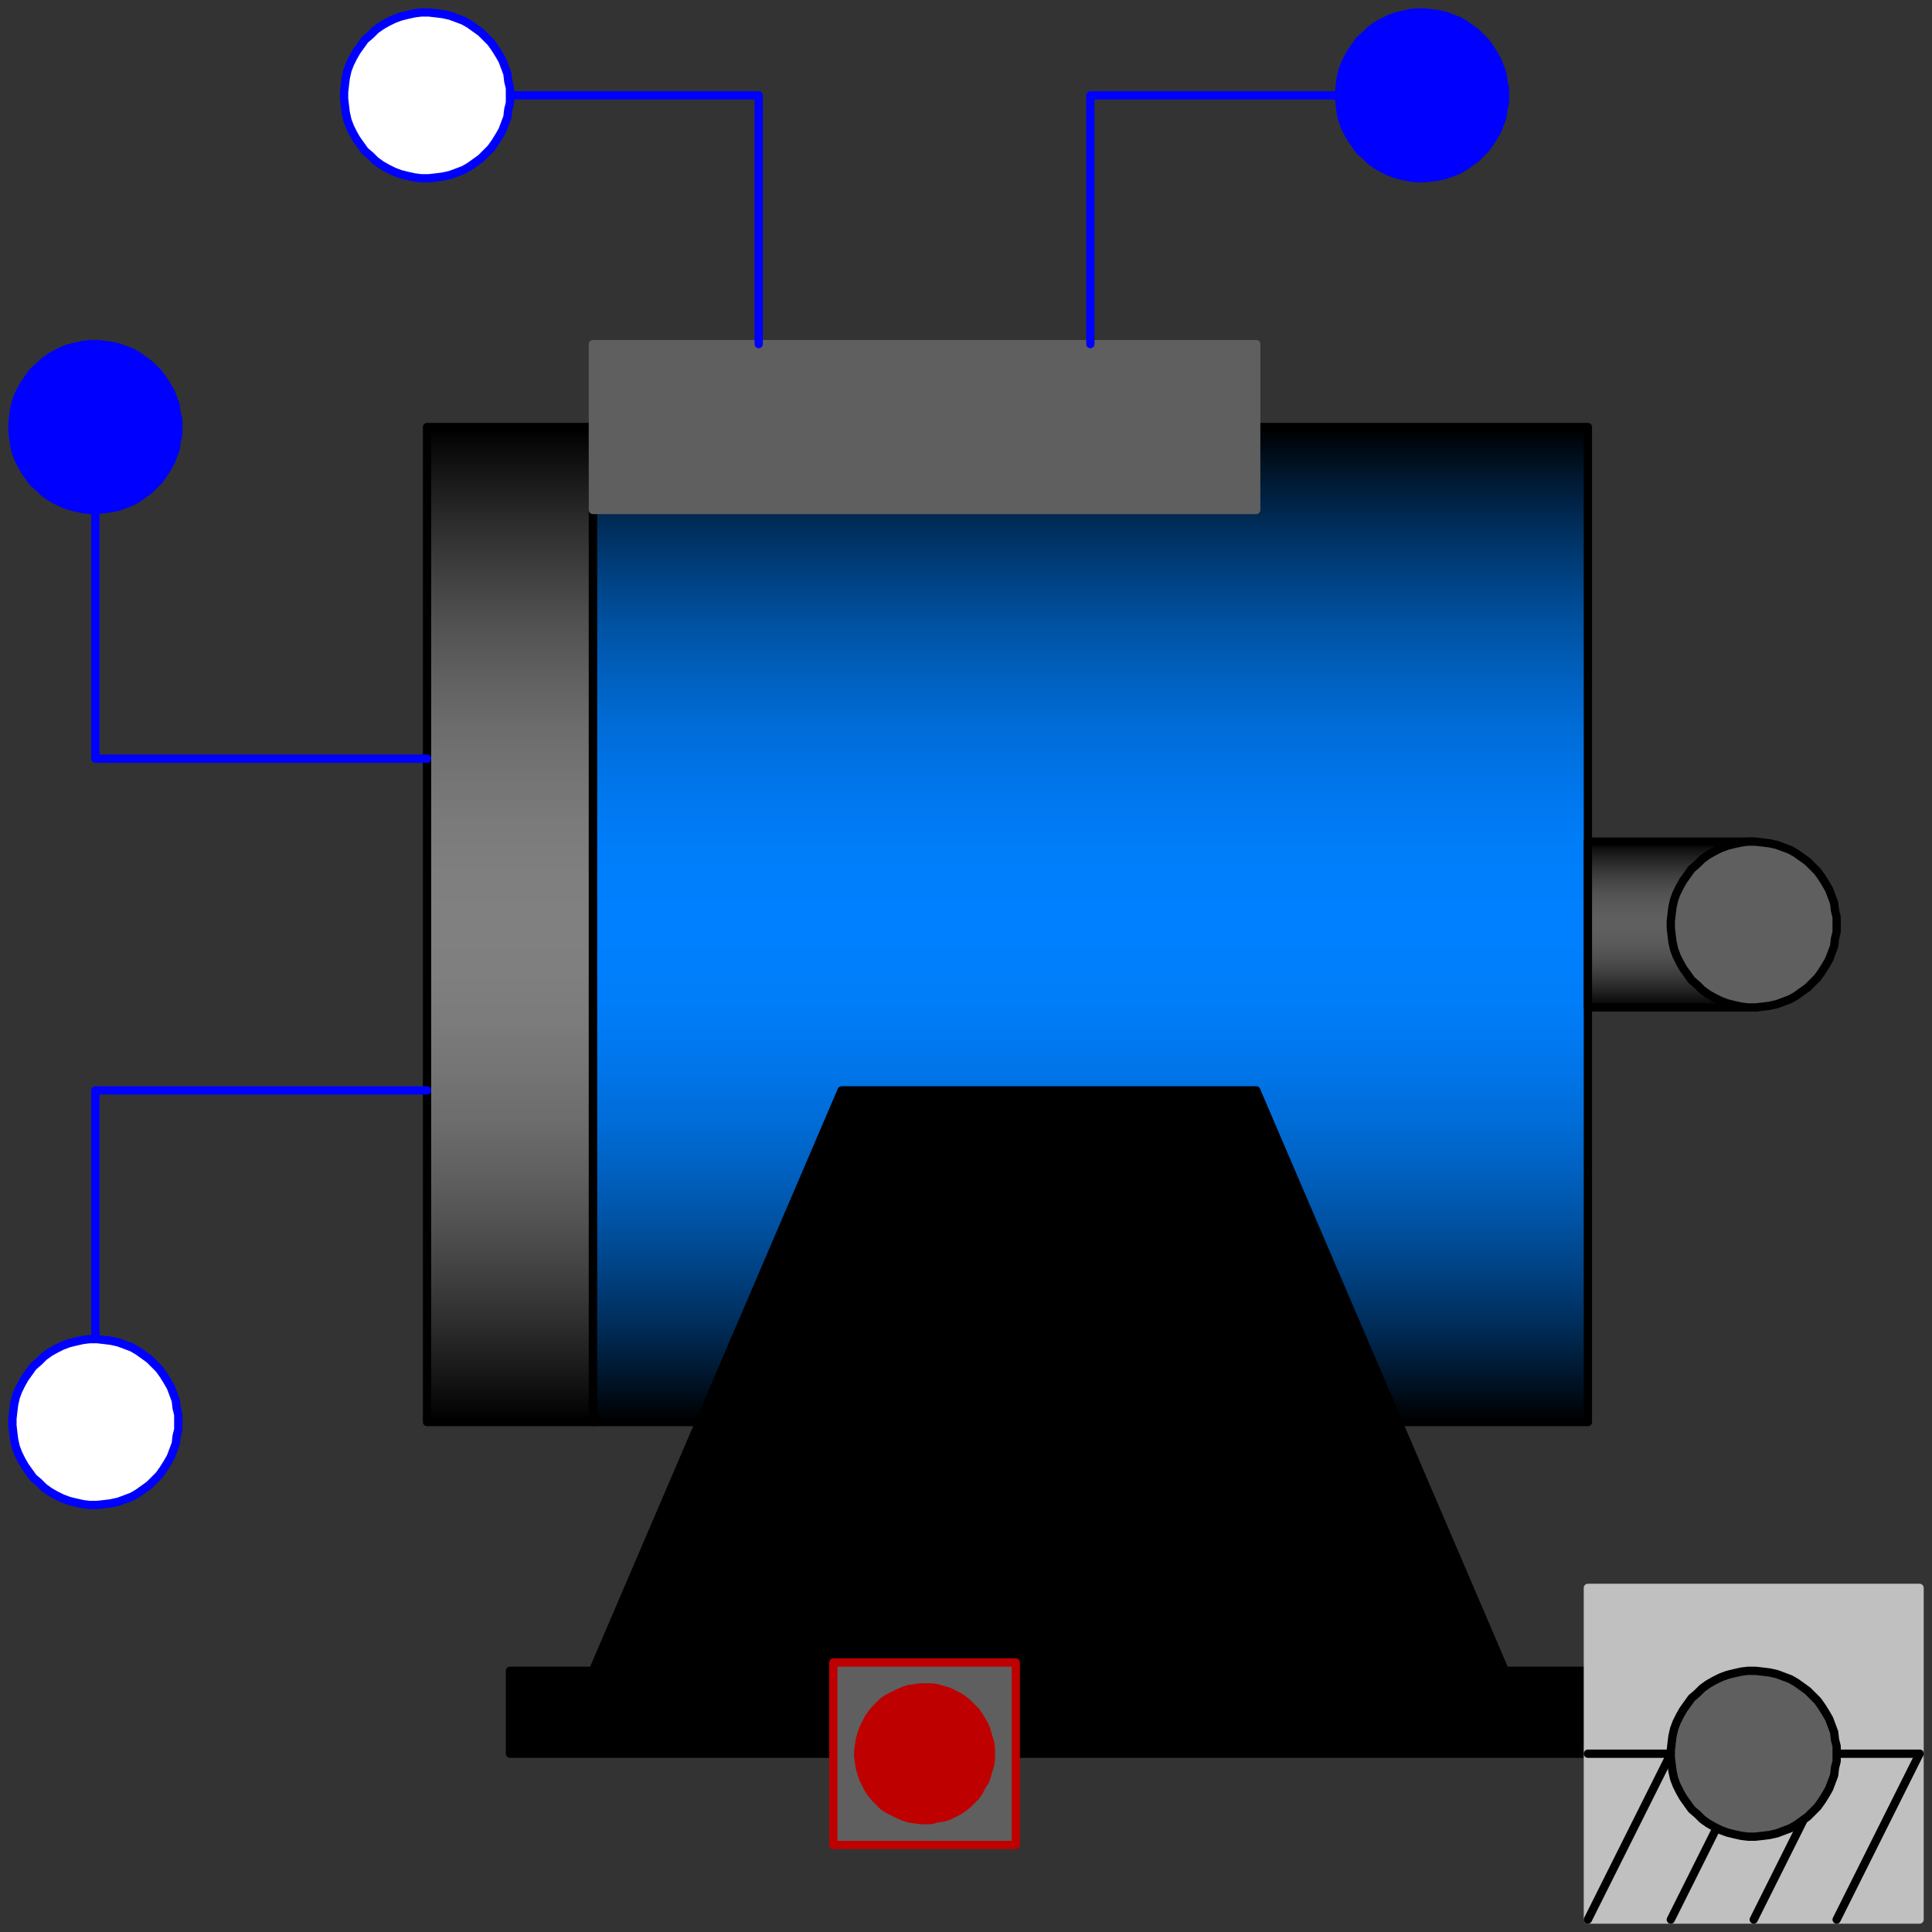 <svg width="233" height="233" xmlns="http://www.w3.org/2000/svg" xmlns:xlink="http://www.w3.org/1999/xlink">
	<rect width="100%" height="100%" fill="#333333" stroke="none"/>
	<g id="Modelica.Electrical.Machines.BasicMachines.AsynchronousInductionMachines.AIM_SlipRing" class="component">
		<defs>
			<linearGradient id="cyl2" x1="0" y1="0" x2="0" y2="1">
				<stop offset="0%" stop-color="#000000" />
				<stop offset="5%" stop-color="#001830" />
				<stop offset="10%" stop-color="#002E5C" />
				<stop offset="15%" stop-color="#004182" />
				<stop offset="20%" stop-color="#0052A3" />
				<stop offset="25%" stop-color="#0060BF" />
				<stop offset="30%" stop-color="#006CD6" />
				<stop offset="35%" stop-color="#0074E8" />
				<stop offset="40%" stop-color="#007BF5" />
				<stop offset="45%" stop-color="#007FFC" />
				<stop offset="50%" stop-color="#0080FF" />
				<stop offset="55%" stop-color="#007FFC" />
				<stop offset="60%" stop-color="#007BF5" />
				<stop offset="65%" stop-color="#0074E8" />
				<stop offset="70%" stop-color="#006CD6" />
				<stop offset="75%" stop-color="#0060BF" />
				<stop offset="80%" stop-color="#0052A3" />
				<stop offset="85%" stop-color="#004182" />
				<stop offset="90%" stop-color="#002E5C" />
				<stop offset="95%" stop-color="#001830" />
				<stop offset="100%" stop-color="#000000" />
			</linearGradient>
		</defs>
		<polygon points="71.5,171.5 191.5,171.5 191.5,51.5 71.5,51.5" fill="url(#cyl2)" stroke="#000000" stroke-width="1.0" stroke-linecap="round" stroke-linejoin="round" />
		<defs>
			<linearGradient id="cyl3" x1="0" y1="0" x2="0" y2="1">
				<stop offset="0%" stop-color="#000000" />
				<stop offset="5%" stop-color="#181818" />
				<stop offset="10%" stop-color="#2E2E2E" />
				<stop offset="15%" stop-color="#414141" />
				<stop offset="20%" stop-color="#525252" />
				<stop offset="25%" stop-color="#606060" />
				<stop offset="30%" stop-color="#6C6C6C" />
				<stop offset="35%" stop-color="#747474" />
				<stop offset="40%" stop-color="#7B7B7B" />
				<stop offset="45%" stop-color="#7F7F7F" />
				<stop offset="50%" stop-color="#808080" />
				<stop offset="55%" stop-color="#7F7F7F" />
				<stop offset="60%" stop-color="#7B7B7B" />
				<stop offset="65%" stop-color="#747474" />
				<stop offset="70%" stop-color="#6C6C6C" />
				<stop offset="75%" stop-color="#606060" />
				<stop offset="80%" stop-color="#525252" />
				<stop offset="85%" stop-color="#414141" />
				<stop offset="90%" stop-color="#2E2E2E" />
				<stop offset="95%" stop-color="#181818" />
				<stop offset="100%" stop-color="#000000" />
			</linearGradient>
		</defs>
		<polygon points="51.5,171.5 71.5,171.5 71.5,51.5 51.5,51.5" fill="url(#cyl3)" stroke="#000000" stroke-width="1.0" stroke-linecap="round" stroke-linejoin="round" />
		<defs>
			<linearGradient id="cyl4" x1="0" y1="0" x2="0" y2="1">
				<stop offset="0%" stop-color="#000000" />
				<stop offset="5%" stop-color="#121212" />
				<stop offset="10%" stop-color="#222222" />
				<stop offset="15%" stop-color="#303030" />
				<stop offset="20%" stop-color="#3D3D3D" />
				<stop offset="25%" stop-color="#474747" />
				<stop offset="30%" stop-color="#505050" />
				<stop offset="35%" stop-color="#565656" />
				<stop offset="40%" stop-color="#5B5B5B" />
				<stop offset="45%" stop-color="#5E5E5E" />
				<stop offset="50%" stop-color="#5F5F5F" />
				<stop offset="55%" stop-color="#5E5E5E" />
				<stop offset="60%" stop-color="#5B5B5B" />
				<stop offset="65%" stop-color="#565656" />
				<stop offset="70%" stop-color="#505050" />
				<stop offset="75%" stop-color="#474747" />
				<stop offset="80%" stop-color="#3D3D3D" />
				<stop offset="85%" stop-color="#303030" />
				<stop offset="90%" stop-color="#222222" />
				<stop offset="95%" stop-color="#121212" />
				<stop offset="100%" stop-color="#000000" />
			</linearGradient>
		</defs>
		<polygon points="191.5,121.5 211.5,121.5 211.5,101.5 191.5,101.5" fill="url(#cyl4)" stroke="#000000" stroke-width="1.0" stroke-linecap="round" stroke-linejoin="round" />
		<polygon points="71.5,61.5 151.5,61.5 151.5,41.5 71.5,41.5" fill="#5F5F5F" stroke="#5F5F5F" stroke-width="1.0" stroke-linecap="round" stroke-linejoin="round" />
		<polygon points="61.5,201.5 71.5,201.5 101.5,131.5 151.5,131.5 181.5,201.5 191.5,201.5 191.5,211.5 61.5,211.5" fill="#000000" stroke="#000000" stroke-width="1.0" stroke-linecap="round" stroke-linejoin="round" />
		<polygon points="191.5,231.5 231.5,231.5 231.5,191.5 191.5,191.5" fill="#C0C0C0" stroke="#C0C0C0" stroke-width="1.0" stroke-linecap="round" stroke-linejoin="round" />
		<polyline points="191.5,211.5 231.5,211.5" fill-opacity="0" stroke="#000000" stroke-width="1.0" stroke-linecap="round" stroke-linejoin="round" />
		<polyline points="201.5,211.5 191.5,231.5" fill-opacity="0" stroke="#000000" stroke-width="1.0" stroke-linecap="round" stroke-linejoin="round" />
		<polyline points="211.5,211.5 201.5,231.5" fill-opacity="0" stroke="#000000" stroke-width="1.0" stroke-linecap="round" stroke-linejoin="round" />
		<polyline points="221.5,211.5 211.5,231.5" fill-opacity="0" stroke="#000000" stroke-width="1.0" stroke-linecap="round" stroke-linejoin="round" />
		<polyline points="231.5,211.5 221.5,231.5" fill-opacity="0" stroke="#000000" stroke-width="1.0" stroke-linecap="round" stroke-linejoin="round" />
		<polyline points="61.5,11.5 91.5,11.5 91.5,41.5" fill-opacity="0" stroke="#0000FF" stroke-width="1.0" stroke-linecap="round" stroke-linejoin="round" />
		<polyline points="161.5,11.5 131.5,11.5 131.5,41.5" fill-opacity="0" stroke="#0000FF" stroke-width="1.0" stroke-linecap="round" stroke-linejoin="round" />
		<polyline points="11.5,61.5 11.5,91.5 51.5,91.5" fill-opacity="0" stroke="#0000FF" stroke-width="1.0" stroke-linecap="round" stroke-linejoin="round" />
		<polyline points="11.5,161.5 11.5,131.5 51.5,131.5" fill-opacity="0" stroke="#0000FF" stroke-width="1.0" stroke-linecap="round" stroke-linejoin="round" />
		<g id="flange" class="port">
			<polygon points="221.5,111.5 221.5,110.6 221.3,109.8 221.2,108.9 220.9,108.1 220.6,107.3 220.2,106.6 219.7,105.8 219.2,105.1 218.6,104.5 218.0,103.9 217.3,103.4 216.6,102.9 215.9,102.5 215.1,102.2 214.3,101.9 213.4,101.7 212.6,101.6 211.7,101.5 210.8,101.5 210.0,101.6 209.1,101.8 208.3,102.0 207.5,102.3 206.7,102.7 206.0,103.1 205.3,103.6 204.7,104.2 204.0,104.8 203.5,105.5 203.0,106.2 202.6,106.9 202.2,107.7 201.9,108.5 201.7,109.4 201.6,110.2 201.5,111.1 201.5,111.9 201.6,112.8 201.7,113.6 201.9,114.5 202.2,115.3 202.6,116.1 203.0,116.8 203.5,117.5 204.0,118.2 204.7,118.8 205.3,119.4 206.0,119.9 206.7,120.3 207.5,120.7 208.3,121.0 209.1,121.2 210.0,121.4 210.8,121.5 211.7,121.5 212.6,121.4 213.4,121.3 214.3,121.1 215.1,120.8 215.9,120.5 216.6,120.1 217.3,119.6 218.0,119.1 218.6,118.5 219.2,117.9 219.7,117.2 220.2,116.4 220.6,115.7 220.9,114.9 221.2,114.1 221.3,113.2 221.5,112.4" fill="#5F5F5F" stroke="#000000" stroke-width="1.0" stroke-linecap="round" stroke-linejoin="round" />
		</g>
		<g id="support" class="port">
			<polygon points="221.5,211.5 221.5,210.6 221.3,209.8 221.2,208.9 220.9,208.1 220.6,207.3 220.2,206.6 219.7,205.8 219.2,205.1 218.6,204.5 218.0,203.9 217.3,203.4 216.6,202.9 215.9,202.5 215.1,202.2 214.3,201.9 213.4,201.7 212.6,201.6 211.7,201.5 210.8,201.5 210.0,201.6 209.1,201.8 208.3,202.0 207.5,202.3 206.7,202.7 206.0,203.1 205.3,203.6 204.7,204.2 204.0,204.8 203.5,205.5 203.0,206.2 202.6,206.9 202.2,207.7 201.9,208.5 201.7,209.4 201.6,210.2 201.5,211.1 201.5,211.9 201.6,212.8 201.7,213.6 201.9,214.5 202.2,215.3 202.6,216.1 203.0,216.8 203.5,217.5 204.0,218.2 204.7,218.8 205.3,219.4 206.0,219.9 206.7,220.3 207.5,220.7 208.3,221.0 209.1,221.2 210.0,221.4 210.8,221.5 211.7,221.5 212.6,221.4 213.4,221.3 214.3,221.1 215.1,220.8 215.9,220.5 216.6,220.1 217.3,219.6 218.0,219.1 218.6,218.5 219.2,217.9 219.7,217.2 220.2,216.4 220.6,215.7 220.9,214.9 221.2,214.1 221.3,213.2 221.5,212.4" fill="#5F5F5F" stroke="#000000" stroke-width="1.0" stroke-linecap="round" stroke-linejoin="round" />
		</g>
		<g id="plug_sp" class="port">
			<polygon points="181.5,11.5 181.5,10.6 181.3,9.8 181.2,8.9 180.9,8.1 180.6,7.3 180.2,6.6 179.7,5.8 179.2,5.1 178.6,4.5 178.0,3.9 177.3,3.4 176.6,2.9 175.9,2.5 175.1,2.2 174.3,1.9 173.4,1.7 172.6,1.6 171.7,1.5 170.8,1.5 170.0,1.6 169.1,1.8 168.3,2.0 167.5,2.3 166.7,2.7 166.0,3.1 165.3,3.6 164.7,4.2 164.0,4.8 163.5,5.5 163.0,6.2 162.6,6.9 162.2,7.7 161.9,8.5 161.7,9.4 161.6,10.2 161.5,11.1 161.5,11.9 161.6,12.8 161.7,13.6 161.9,14.5 162.2,15.3 162.6,16.1 163.0,16.8 163.5,17.5 164.0,18.2 164.7,18.8 165.3,19.4 166.0,19.9 166.7,20.3 167.5,20.7 168.3,21.0 169.1,21.2 170.0,21.4 170.8,21.5 171.7,21.5 172.6,21.4 173.4,21.3 174.3,21.1 175.1,20.8 175.9,20.5 176.6,20.1 177.3,19.6 178.0,19.1 178.6,18.5 179.2,17.9 179.7,17.2 180.2,16.4 180.6,15.7 180.9,14.9 181.2,14.1 181.3,13.2 181.5,12.4" fill="#0000FF" stroke="#0000FF" stroke-width="1.0" stroke-linecap="round" stroke-linejoin="round" />
		</g>
		<g id="plug_sn" class="port">
			<polygon points="61.5,11.5 61.5,10.6 61.3,9.8 61.2,8.9 60.9,8.1 60.6,7.3 60.2,6.6 59.7,5.8 59.2,5.1 58.6,4.5 58.0,3.9 57.3,3.4 56.6,2.9 55.9,2.5 55.1,2.2 54.3,1.9 53.4,1.7 52.6,1.6 51.7,1.5 50.8,1.5 50.0,1.6 49.1,1.8 48.3,2.0 47.5,2.3 46.7,2.7 46.0,3.1 45.3,3.6 44.7,4.2 44.0,4.8 43.5,5.5 43.0,6.2 42.6,6.9 42.2,7.7 41.9,8.5 41.7,9.4 41.6,10.2 41.5,11.1 41.5,11.9 41.6,12.8 41.7,13.6 41.9,14.5 42.2,15.3 42.6,16.1 43.0,16.8 43.5,17.5 44.0,18.2 44.7,18.8 45.3,19.4 46.0,19.9 46.7,20.3 47.5,20.7 48.3,21.0 49.1,21.2 50.0,21.4 50.8,21.5 51.7,21.5 52.6,21.4 53.4,21.3 54.3,21.1 55.1,20.8 55.9,20.5 56.6,20.1 57.3,19.6 58.0,19.1 58.6,18.5 59.2,17.9 59.7,17.2 60.2,16.4 60.6,15.7 60.9,14.9 61.2,14.1 61.3,13.2 61.5,12.4" fill="#FFFFFF" stroke="#0000FF" stroke-width="1.0" stroke-linecap="round" stroke-linejoin="round" />
		</g>
		<g id="thermalPort" class="port">
			<polygon points="100.5,222.5 122.5,222.5 122.5,200.5 100.5,200.5" fill="#5F5F5F" stroke="#BF0000" stroke-width="1.0" stroke-linecap="round" stroke-linejoin="round" />
			<polygon points="119.5,211.5 119.5,210.8 119.4,210.1 119.2,209.5 119.0,208.8 118.8,208.2 118.4,207.5 118.1,207.0 117.7,206.4 117.2,205.9 116.7,205.4 116.2,205.0 115.6,204.6 115.0,204.3 114.4,204.0 113.7,203.8 113.0,203.6 112.3,203.5 111.7,203.5 111.0,203.5 110.3,203.6 109.6,203.7 109.0,203.9 108.3,204.2 107.7,204.5 107.1,204.8 106.5,205.2 106.0,205.7 105.5,206.2 105.1,206.7 104.7,207.3 104.4,207.9 104.1,208.5 103.9,209.1 103.7,209.8 103.6,210.5 103.5,211.2 103.5,211.8 103.6,212.5 103.7,213.2 103.9,213.9 104.1,214.5 104.4,215.1 104.7,215.7 105.1,216.3 105.5,216.8 106.0,217.3 106.5,217.8 107.1,218.2 107.7,218.5 108.3,218.8 109.0,219.1 109.6,219.3 110.3,219.4 111.0,219.5 111.7,219.5 112.3,219.5 113.0,219.3 113.7,219.2 114.4,219.0 115.0,218.7 115.6,218.4 116.2,218.0 116.7,217.6 117.2,217.1 117.7,216.6 118.1,216.0 118.4,215.4 118.8,214.8 119.0,214.2 119.2,213.5 119.4,212.9 119.5,212.2" fill="#BF0000" stroke="#BF0000" stroke-width="1.0" stroke-linecap="round" stroke-linejoin="round" />
		</g>
		<g id="plug_rp" class="port">
			<polygon points="21.5,51.5 21.5,52.4 21.3,53.2 21.2,54.1 20.9,54.9 20.6,55.7 20.2,56.4 19.7,57.2 19.2,57.9 18.6,58.5 18.0,59.1 17.3,59.6 16.6,60.1 15.9,60.5 15.1,60.8 14.3,61.1 13.4,61.3 12.6,61.4 11.7,61.5 10.8,61.5 10.0,61.4 9.1,61.2 8.3,61.0 7.5,60.7 6.7,60.3 6.0,59.9 5.3,59.4 4.7,58.8 4.0,58.2 3.5,57.5 3.0,56.8 2.6,56.1 2.2,55.3 1.9,54.5 1.7,53.6 1.6,52.8 1.5,51.9 1.5,51.1 1.6,50.2 1.7,49.4 1.9,48.5 2.2,47.7 2.6,46.9 3.0,46.2 3.5,45.5 4.0,44.8 4.7,44.2 5.3,43.6 6.0,43.1 6.7,42.7 7.5,42.3 8.3,42.0 9.1,41.8 10.0,41.6 10.8,41.5 11.7,41.5 12.6,41.6 13.4,41.7 14.3,41.9 15.1,42.2 15.9,42.5 16.6,42.9 17.3,43.4 18.0,43.9 18.6,44.5 19.2,45.1 19.7,45.8 20.2,46.6 20.6,47.3 20.9,48.1 21.2,48.9 21.3,49.8 21.5,50.6" fill="#0000FF" stroke="#0000FF" stroke-width="1.0" stroke-linecap="round" stroke-linejoin="round" />
		</g>
		<g id="plug_rn" class="port">
			<polygon points="21.5,171.5 21.5,172.4 21.3,173.2 21.2,174.1 20.9,174.9 20.6,175.7 20.2,176.4 19.7,177.2 19.2,177.9 18.6,178.5 18.0,179.1 17.3,179.6 16.6,180.1 15.9,180.5 15.1,180.8 14.3,181.1 13.4,181.3 12.6,181.4 11.7,181.5 10.8,181.5 10.0,181.4 9.1,181.2 8.3,181.0 7.5,180.7 6.7,180.3 6.0,179.9 5.3,179.4 4.7,178.8 4.0,178.2 3.5,177.5 3.0,176.8 2.6,176.1 2.2,175.3 1.9,174.5 1.7,173.6 1.6,172.8 1.5,171.9 1.5,171.1 1.6,170.2 1.7,169.4 1.9,168.5 2.2,167.7 2.6,166.9 3.0,166.2 3.5,165.5 4.0,164.8 4.7,164.2 5.3,163.6 6.0,163.1 6.7,162.7 7.5,162.3 8.3,162.0 9.1,161.8 10.0,161.6 10.8,161.5 11.7,161.5 12.6,161.6 13.4,161.7 14.3,161.9 15.1,162.2 15.9,162.5 16.6,162.9 17.3,163.4 18.0,163.9 18.6,164.5 19.2,165.1 19.7,165.8 20.2,166.6 20.6,167.3 20.9,168.1 21.2,168.9 21.3,169.8 21.5,170.6" fill="#FFFFFF" stroke="#0000FF" stroke-width="1.0" stroke-linecap="round" stroke-linejoin="round" />
		</g>
	</g>
</svg>
